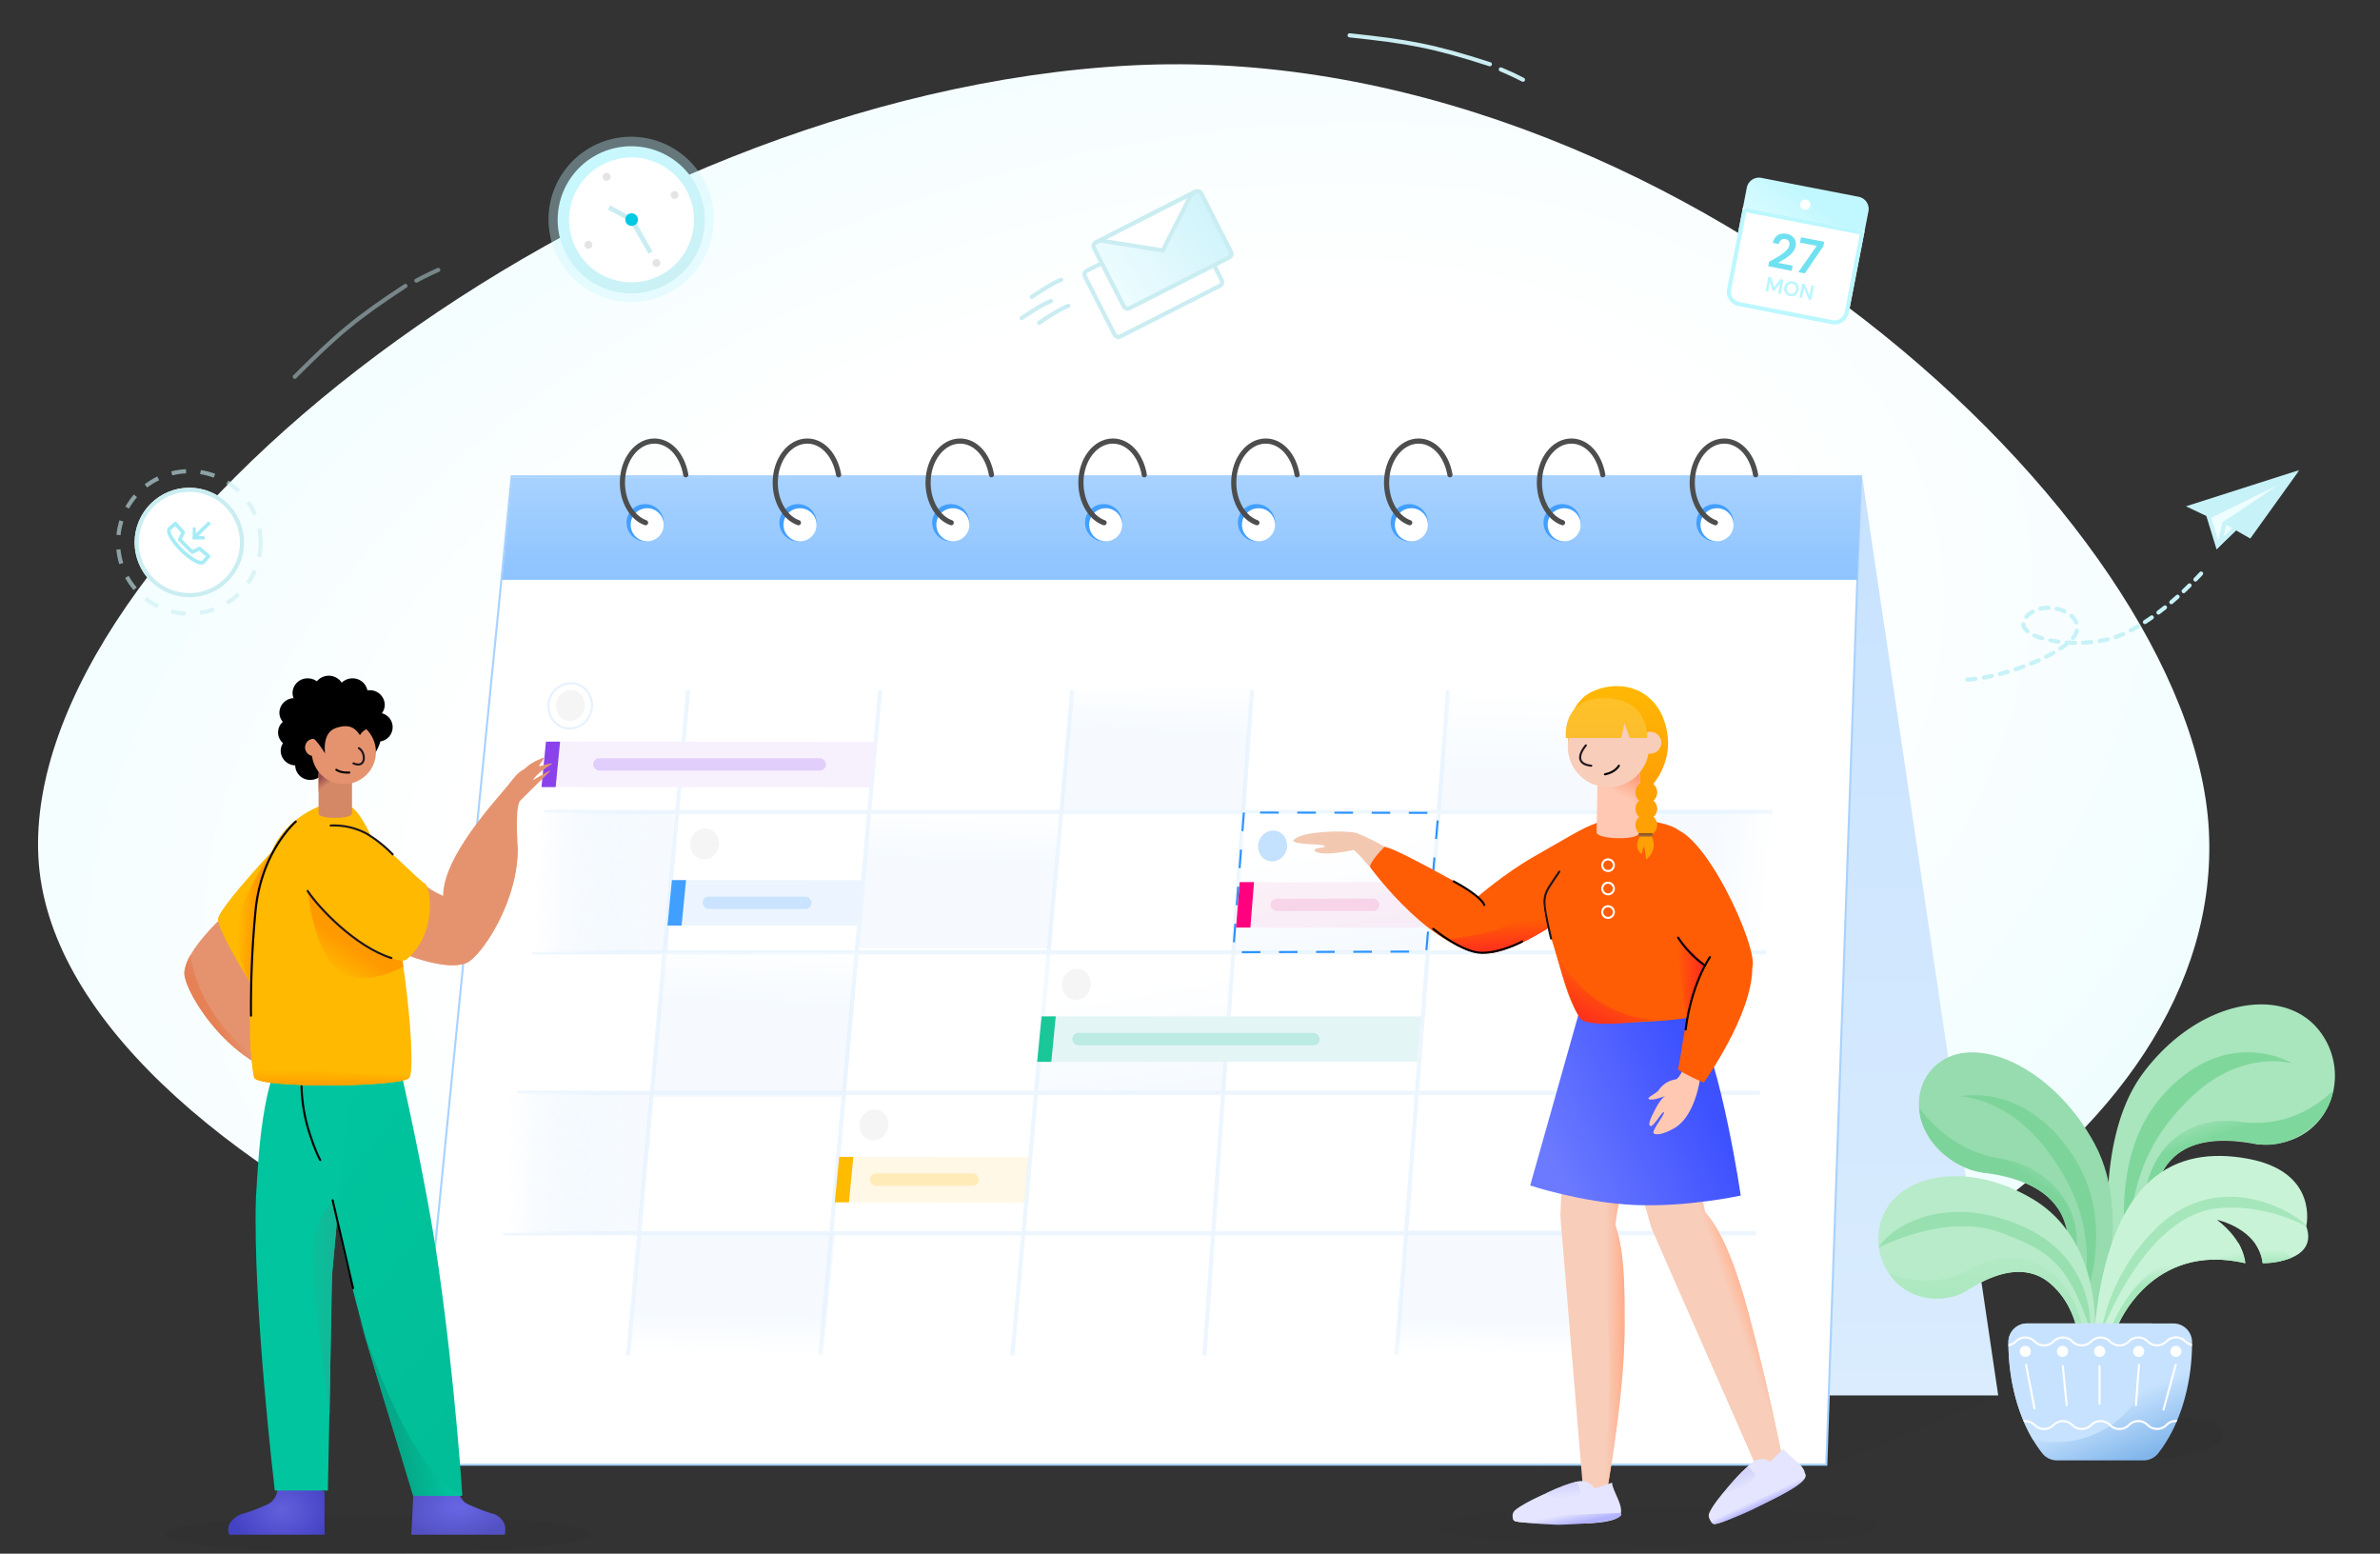 <svg xmlns="http://www.w3.org/2000/svg" xmlns:xlink="http://www.w3.org/1999/xlink" width="1152.377" height="752.104" viewBox="0 0 1152.377 752.104"><rect x="0" y="0" width="1152.377" height="752.104" fill="#333333" stroke="none"/><defs><radialGradient id="radial-gradient" cx="0.5" cy="0.5" r="0.703" gradientTransform="matrix(0.598, -0.801, 0.629, 0.47, -0.114, 0.666)" gradientUnits="objectBoundingBox"><stop offset="0" stop-color="#fff"></stop><stop offset="0.498" stop-color="#fff"></stop><stop offset="1" stop-color="#eefdff"></stop></radialGradient><linearGradient id="linear-gradient" x1="0.5" x2="0.5" y2="1" gradientUnits="objectBoundingBox"><stop offset="0" stop-color="#c7e2ff"></stop><stop offset="1" stop-color="#daecfe"></stop></linearGradient><linearGradient id="linear-gradient-2" x1="0.5" x2="0.5" y2="1" gradientUnits="objectBoundingBox"><stop offset="0" stop-color="#a8d2ff"></stop><stop offset="1" stop-color="#8dc3ff"></stop></linearGradient><clipPath id="clip-path"><rect id="Rectangle_2124" data-name="Rectangle 2124" width="560.428" height="59.876" fill="none"></rect></clipPath><clipPath id="clip-path-2"><rect id="Rectangle_2116" data-name="Rectangle 2116" width="18" height="18" fill="none"></rect></clipPath><linearGradient id="linear-gradient-3" x1="0.374" y1="0.655" x2="0.402" gradientUnits="objectBoundingBox"><stop offset="0" stop-color="#e2f0ff" stop-opacity="0.302"></stop><stop offset="1" stop-color="#fff" stop-opacity="0.302"></stop></linearGradient><linearGradient id="linear-gradient-4" x1="0.449" y1="0.328" x2="0.473" y2="-0.092" xlink:href="#linear-gradient-3"></linearGradient><linearGradient id="linear-gradient-5" x1="0.39" y1="1" x2="0.218" y2="0.283" xlink:href="#linear-gradient-3"></linearGradient><linearGradient id="linear-gradient-8" x1="0.524" y1="0.739" x2="0.512" y2="1" xlink:href="#linear-gradient-3"></linearGradient><linearGradient id="linear-gradient-12" x1="0.627" y1="0.346" x2="1" y2="0.379" xlink:href="#linear-gradient-3"></linearGradient><linearGradient id="linear-gradient-14" x1="0.817" y1="0.579" x2="0.134" y2="0.568" gradientUnits="objectBoundingBox"><stop offset="0" stop-color="#e2f0ff" stop-opacity="0.302"></stop><stop offset="1" stop-color="#fff"></stop></linearGradient><linearGradient id="linear-gradient-18" x1="0.428" y1="0.639" x2="0.412" y2="0.939" xlink:href="#linear-gradient-3"></linearGradient><radialGradient id="radial-gradient-2" cx="0.5" cy="0.5" r="0.608" gradientTransform="matrix(0.683, -0.731, 0.679, 0.634, -0.181, 0.548)" gradientUnits="objectBoundingBox"><stop offset="0" stop-color="#6866e5"></stop><stop offset="1" stop-color="#5351c1"></stop></radialGradient><linearGradient id="linear-gradient-20" x1="0.345" y1="0.035" x2="0.837" y2="0.922" gradientUnits="objectBoundingBox"><stop offset="0" stop-color="#00c59e"></stop><stop offset="1" stop-color="#01be98"></stop></linearGradient><linearGradient id="linear-gradient-21" x1="0.878" y1="0.871" x2="0.5" y2="1" gradientUnits="objectBoundingBox"><stop offset="0" stop-color="#00c59e"></stop><stop offset="1" stop-color="#05a888"></stop></linearGradient><radialGradient id="radial-gradient-3" cx="0.557" cy="0.546" r="0.542" gradientTransform="translate(0 -0.218) scale(1 1.4)" gradientUnits="objectBoundingBox"><stop offset="0" stop-color="#6260db"></stop><stop offset="1" stop-color="#4442c4"></stop></radialGradient><linearGradient id="linear-gradient-22" x1="-0.512" y1="0.239" x2="0.881" y2="0.262" gradientUnits="objectBoundingBox"><stop offset="0" stop-color="#00c59e"></stop><stop offset="1" stop-color="#14b797"></stop></linearGradient><linearGradient id="linear-gradient-23" x1="0.459" y1="0.863" x2="0.5" y2="1" gradientUnits="objectBoundingBox"><stop offset="0" stop-color="#e5936f"></stop><stop offset="1" stop-color="#e96a32"></stop></linearGradient><linearGradient id="linear-gradient-24" x1="0.424" y1="0.566" x2="0.319" y2="0.622" gradientUnits="objectBoundingBox"><stop offset="0" stop-color="#e5936f"></stop><stop offset="1" stop-color="#e68155"></stop></linearGradient><linearGradient id="linear-gradient-25" y1="0.354" x2="0.5" y2="0.449" gradientUnits="objectBoundingBox"><stop offset="0" stop-color="#ffb900"></stop><stop offset="1" stop-color="#f90"></stop></linearGradient><linearGradient id="linear-gradient-26" x1="0.335" y1="0.679" x2="0.322" y2="1" xlink:href="#linear-gradient-25"></linearGradient><linearGradient id="linear-gradient-27" x1="0.527" y1="0.599" x2="0.344" y2="0.883" gradientUnits="objectBoundingBox"><stop offset="0" stop-color="#f90"></stop><stop offset="1" stop-color="#ffb900"></stop></linearGradient><linearGradient id="linear-gradient-28" x1="0.105" y1="0.408" x2="0.331" y2="0.738" gradientUnits="objectBoundingBox"><stop offset="0" stop-color="#974f4f"></stop><stop offset="1" stop-color="#d58866"></stop></linearGradient><linearGradient id="linear-gradient-29" x1="0.544" y1="0.509" x2="0.086" y2="0.509" gradientUnits="objectBoundingBox"><stop offset="0" stop-color="#f8cdba"></stop><stop offset="1" stop-color="#ffb99a"></stop></linearGradient><linearGradient id="linear-gradient-30" x1="0.639" y1="0.63" x2="0" y2="0.63" gradientUnits="objectBoundingBox"><stop offset="0" stop-color="#f8cdba"></stop><stop offset="1" stop-color="#ffab87"></stop></linearGradient><linearGradient id="linear-gradient-31" x1="0.119" y1="0.809" x2="0.864" y2="0.5" gradientUnits="objectBoundingBox"><stop offset="0" stop-color="#6b7aff"></stop><stop offset="1" stop-color="#3e51ff"></stop></linearGradient><linearGradient id="linear-gradient-32" x1="0.5" x2="0.502" y2="0.658" gradientUnits="objectBoundingBox"><stop offset="0" stop-color="#b2b2ff"></stop><stop offset="1" stop-color="#e5e5ff"></stop></linearGradient><linearGradient id="linear-gradient-33" x1="0.514" y1="0.205" x2="0.491" y2="0.684" xlink:href="#linear-gradient-32"></linearGradient><linearGradient id="linear-gradient-34" x1="0.439" y1="-0.168" x2="0.517" y2="0.707" gradientUnits="objectBoundingBox"><stop offset="0" stop-color="#e5e5ff"></stop><stop offset="1" stop-color="#d4d4fb"></stop></linearGradient><linearGradient id="linear-gradient-35" x1="0.463" y1="0.746" x2="0.31" y2="-0.011" gradientUnits="objectBoundingBox"><stop offset="0" stop-color="#d5d5ff"></stop><stop offset="1" stop-color="#e5e5ff"></stop></linearGradient><linearGradient id="linear-gradient-36" x1="0.569" y1="0.449" x2="0.272" y2="0.946" gradientUnits="objectBoundingBox"><stop offset="0" stop-color="#ff5c06"></stop><stop offset="1" stop-color="#ff2a1f"></stop></linearGradient><linearGradient id="linear-gradient-37" x1="0.426" y1="0.435" x2="0.5" y2="1" xlink:href="#linear-gradient-36"></linearGradient><linearGradient id="linear-gradient-38" x1="0" y1="0.41" x2="0.955" y2="0.398" xlink:href="#linear-gradient-36"></linearGradient><linearGradient id="linear-gradient-39" x1="0.5" x2="0.5" y2="1" gradientUnits="objectBoundingBox"><stop offset="0" stop-color="#ffbc04"></stop><stop offset="1" stop-color="#ff9b06"></stop></linearGradient><linearGradient id="linear-gradient-40" x1="0.982" y1="0.23" x2="0.714" y2="0.762" gradientUnits="objectBoundingBox"><stop offset="0" stop-color="#fe9a75"></stop><stop offset="1" stop-color="#ffc8b3"></stop></linearGradient><linearGradient id="linear-gradient-41" x1="0.5" x2="0.5" y2="1" gradientUnits="objectBoundingBox"><stop offset="0" stop-color="#7e4f25"></stop><stop offset="1" stop-color="#b47134"></stop></linearGradient><linearGradient id="linear-gradient-42" x1="0.5" x2="0.5" y2="1" gradientUnits="objectBoundingBox"><stop offset="0" stop-color="#ffc229"></stop><stop offset="1" stop-color="#fcbd2c"></stop></linearGradient><linearGradient id="linear-gradient-43" x1="0.523" y1="0.569" x2="0.495" y2="0.859" gradientUnits="objectBoundingBox"><stop offset="0" stop-color="#7ed79c"></stop><stop offset="1" stop-color="#a9e5bd"></stop></linearGradient><linearGradient id="linear-gradient-44" x1="0.508" y1="0.085" x2="0.522" y2="0.364" gradientUnits="objectBoundingBox"><stop offset="0" stop-color="#96dcae"></stop><stop offset="1" stop-color="#7dd49b"></stop></linearGradient><linearGradient id="linear-gradient-45" x1="0.268" y1="0.361" x2="0.314" y2="0.531" gradientUnits="objectBoundingBox"><stop offset="0" stop-color="#c9f3d7"></stop><stop offset="1" stop-color="#a6e7bc"></stop></linearGradient><linearGradient id="linear-gradient-46" x1="0.5" y1="0.267" x2="0.5" y2="1" xlink:href="#linear-gradient-45"></linearGradient><linearGradient id="linear-gradient-47" x1="0.5" y1="-0.054" x2="0.482" y2="1" gradientUnits="objectBoundingBox"><stop offset="0" stop-color="#b8ebc9"></stop><stop offset="1" stop-color="#a6e7bc"></stop></linearGradient><linearGradient id="linear-gradient-48" x1="0.614" y1="0.544" x2="0.829" y2="0.926" gradientUnits="objectBoundingBox"><stop offset="0" stop-color="#c7e2fe"></stop><stop offset="1" stop-color="#81b6eb"></stop></linearGradient><clipPath id="clip-path-10"><path id="Path_2611" data-name="Path 2611" d="M3193.67-5843.3a9.011,9.011,0,0,0,7.084-3.412c10.014-12.71,16.412-32.083,16.412-53.785v-.093a9.041,9.041,0,0,0-9.058-9H3137.3a9.04,9.04,0,0,0-9.058,9v.093c0,21.7,6.4,41.073,16.413,53.784a9.012,9.012,0,0,0,7.084,3.413Z" transform="translate(-3128.235 5909.587)" fill="#a5d1fe"></path></clipPath><linearGradient id="linear-gradient-49" x1="0.805" y1="0.744" x2="0.248" y2="1.054" gradientUnits="objectBoundingBox"><stop offset="0" stop-color="#c1f7ff"></stop><stop offset="1" stop-color="#d4fbff"></stop></linearGradient><linearGradient id="linear-gradient-50" x1="0.045" y1="0.555" x2="0.972" y2="0.469" gradientUnits="objectBoundingBox"><stop offset="0" stop-color="#ecfcff"></stop><stop offset="1" stop-color="#d1f4fb"></stop></linearGradient><linearGradient id="linear-gradient-51" x1="0.5" x2="0.5" y2="1" gradientUnits="objectBoundingBox"><stop offset="0" stop-color="#c8f8ff"></stop><stop offset="1" stop-color="#cbf1f5"></stop></linearGradient></defs><g id="mec-intro-hero" transform="translate(-398.824 -87.896)"><path id="bg" d="M540.948-14.16c260.056,0,501.8,245.447,501.8,397.039S832.822,652.761,572.766,652.761-7.421,492.566-7.421,340.974,280.893-14.16,540.948-14.16Z" transform="translate(406.976 162.027) rotate(-3)" fill="url(#radial-gradient)"></path><g id="big_calendar" data-name="big calendar" transform="translate(-192.987 -2814.075)"><path id="shadow" d="M5.8,0,768,19.5,685,54H0Z" transform="translate(792 3558)" opacity="0.03"></path><path id="next_sheet" data-name="next sheet" d="M2881.3-10148.4l65.94,445.318H2778.67Z" transform="translate(-1387.909 13280.554)" fill="url(#linear-gradient)"></path><path id="current_sheet" data-name="current sheet" d="M2208-9669.55l47.56-478.45h653.318l-16.788,478.446Z" transform="translate(-1416 13280.554)" fill="#fff" stroke="#a8d2ff" stroke-width="1"></path><g id="top"><path id="bg-2" data-name="bg" d="M2249.07-10097.9l4.9-49.626,653.312-.508-2.2,50.13Z" transform="translate(-1414.097 13280.554)" fill="url(#linear-gradient-2)"></path><g id="Clamp" transform="translate(888 3104.124)" clip-path="url(#clip-path)"><g id="Group_74362" data-name="Group 74362" transform="translate(-923.822 -3104.124)"><g id="Repeat_Grid_6" data-name="Repeat Grid 6" transform="translate(931 3146)" clip-path="url(#clip-path-2)"><g id="Group_74361" data-name="Group 74361" transform="translate(-920 -3154)"><circle id="Ellipse_1725" data-name="Ellipse 1725" cx="9" cy="9" r="9" transform="translate(920 3154)" fill="#419fff"></circle><circle id="Ellipse_1726" data-name="Ellipse 1726" cx="8" cy="8" r="8" transform="translate(922 3156)" fill="#fff"></circle></g></g><path id="Path_7301" data-name="Path 7301" d="M169.712,572.9c-6.351-2.216-11.212-10.053-11.212-19.367,0-11.127,6.939-20.148,15.5-20.148,7.354,0,13.511,6.659,15.187,16.325" transform="translate(770.5 2582.097)" fill="none" stroke="#4d4d4d" stroke-linecap="round" stroke-miterlimit="10" stroke-width="2.5"></path></g><g id="Group_74364" data-name="Group 74364" transform="translate(-849.822 -3104.124)"><g id="Repeat_Grid_6-2" data-name="Repeat Grid 6" transform="translate(931 3146)" clip-path="url(#clip-path-2)"><g id="Group_74363" data-name="Group 74363" transform="translate(-920 -3154)"><circle id="Ellipse_1725-2" data-name="Ellipse 1725" cx="9" cy="9" r="9" transform="translate(920 3154)" fill="#419fff"></circle><circle id="Ellipse_1726-2" data-name="Ellipse 1726" cx="8" cy="8" r="8" transform="translate(922 3156)" fill="#fff"></circle></g></g><path id="Path_7301-2" data-name="Path 7301" d="M169.712,572.9c-6.351-2.216-11.212-10.053-11.212-19.367,0-11.127,6.939-20.148,15.5-20.148,7.354,0,13.511,6.659,15.187,16.325" transform="translate(770.5 2582.097)" fill="none" stroke="#4d4d4d" stroke-linecap="round" stroke-miterlimit="10" stroke-width="2.5"></path></g><g id="Group_74366" data-name="Group 74366" transform="translate(-775.822 -3104.124)"><g id="Repeat_Grid_6-3" data-name="Repeat Grid 6" transform="translate(931 3146)" clip-path="url(#clip-path-2)"><g id="Group_74365" data-name="Group 74365" transform="translate(-920 -3154)"><circle id="Ellipse_1725-3" data-name="Ellipse 1725" cx="9" cy="9" r="9" transform="translate(920 3154)" fill="#419fff"></circle><circle id="Ellipse_1726-3" data-name="Ellipse 1726" cx="8" cy="8" r="8" transform="translate(922 3156)" fill="#fff"></circle></g></g><path id="Path_7301-3" data-name="Path 7301" d="M169.712,572.9c-6.351-2.216-11.212-10.053-11.212-19.367,0-11.127,6.939-20.148,15.5-20.148,7.354,0,13.511,6.659,15.187,16.325" transform="translate(770.5 2582.097)" fill="none" stroke="#4d4d4d" stroke-linecap="round" stroke-miterlimit="10" stroke-width="2.5"></path></g><g id="Group_74368" data-name="Group 74368" transform="translate(-701.822 -3104.124)"><g id="Repeat_Grid_6-4" data-name="Repeat Grid 6" transform="translate(931 3146)" clip-path="url(#clip-path-2)"><g id="Group_74367" data-name="Group 74367" transform="translate(-920 -3154)"><circle id="Ellipse_1725-4" data-name="Ellipse 1725" cx="9" cy="9" r="9" transform="translate(920 3154)" fill="#419fff"></circle><circle id="Ellipse_1726-4" data-name="Ellipse 1726" cx="8" cy="8" r="8" transform="translate(922 3156)" fill="#fff"></circle></g></g><path id="Path_7301-4" data-name="Path 7301" d="M169.712,572.9c-6.351-2.216-11.212-10.053-11.212-19.367,0-11.127,6.939-20.148,15.5-20.148,7.354,0,13.511,6.659,15.187,16.325" transform="translate(770.5 2582.097)" fill="none" stroke="#4d4d4d" stroke-linecap="round" stroke-miterlimit="10" stroke-width="2.5"></path></g><g id="Group_74370" data-name="Group 74370" transform="translate(-627.822 -3104.124)"><g id="Repeat_Grid_6-5" data-name="Repeat Grid 6" transform="translate(931 3146)" clip-path="url(#clip-path-2)"><g id="Group_74369" data-name="Group 74369" transform="translate(-920 -3154)"><circle id="Ellipse_1725-5" data-name="Ellipse 1725" cx="9" cy="9" r="9" transform="translate(920 3154)" fill="#419fff"></circle><circle id="Ellipse_1726-5" data-name="Ellipse 1726" cx="8" cy="8" r="8" transform="translate(922 3156)" fill="#fff"></circle></g></g><path id="Path_7301-5" data-name="Path 7301" d="M169.712,572.9c-6.351-2.216-11.212-10.053-11.212-19.367,0-11.127,6.939-20.148,15.5-20.148,7.354,0,13.511,6.659,15.187,16.325" transform="translate(770.5 2582.097)" fill="none" stroke="#4d4d4d" stroke-linecap="round" stroke-miterlimit="10" stroke-width="2.5"></path></g><g id="Group_74372" data-name="Group 74372" transform="translate(-553.822 -3104.124)"><g id="Repeat_Grid_6-6" data-name="Repeat Grid 6" transform="translate(931 3146)" clip-path="url(#clip-path-2)"><g id="Group_74371" data-name="Group 74371" transform="translate(-920 -3154)"><circle id="Ellipse_1725-6" data-name="Ellipse 1725" cx="9" cy="9" r="9" transform="translate(920 3154)" fill="#419fff"></circle><circle id="Ellipse_1726-6" data-name="Ellipse 1726" cx="8" cy="8" r="8" transform="translate(922 3156)" fill="#fff"></circle></g></g><path id="Path_7301-6" data-name="Path 7301" d="M169.712,572.9c-6.351-2.216-11.212-10.053-11.212-19.367,0-11.127,6.939-20.148,15.5-20.148,7.354,0,13.511,6.659,15.187,16.325" transform="translate(770.5 2582.097)" fill="none" stroke="#4d4d4d" stroke-linecap="round" stroke-miterlimit="10" stroke-width="2.5"></path></g><g id="Group_74374" data-name="Group 74374" transform="translate(-479.822 -3104.124)"><g id="Repeat_Grid_6-7" data-name="Repeat Grid 6" transform="translate(931 3146)" clip-path="url(#clip-path-2)"><g id="Group_74373" data-name="Group 74373" transform="translate(-920 -3154)"><circle id="Ellipse_1725-7" data-name="Ellipse 1725" cx="9" cy="9" r="9" transform="translate(920 3154)" fill="#419fff"></circle><circle id="Ellipse_1726-7" data-name="Ellipse 1726" cx="8" cy="8" r="8" transform="translate(922 3156)" fill="#fff"></circle></g></g><path id="Path_7301-7" data-name="Path 7301" d="M169.712,572.9c-6.351-2.216-11.212-10.053-11.212-19.367,0-11.127,6.939-20.148,15.5-20.148,7.354,0,13.511,6.659,15.187,16.325" transform="translate(770.5 2582.097)" fill="none" stroke="#4d4d4d" stroke-linecap="round" stroke-miterlimit="10" stroke-width="2.5"></path></g><g id="Group_74376" data-name="Group 74376" transform="translate(-405.822 -3104.124)"><g id="Repeat_Grid_6-8" data-name="Repeat Grid 6" transform="translate(931 3146)" clip-path="url(#clip-path-2)"><g id="Group_74375" data-name="Group 74375" transform="translate(-920 -3154)"><circle id="Ellipse_1725-8" data-name="Ellipse 1725" cx="9" cy="9" r="9" transform="translate(920 3154)" fill="#419fff"></circle><circle id="Ellipse_1726-8" data-name="Ellipse 1726" cx="8" cy="8" r="8" transform="translate(922 3156)" fill="#fff"></circle></g></g><path id="Path_7301-8" data-name="Path 7301" d="M169.712,572.9c-6.351-2.216-11.212-10.053-11.212-19.367,0-11.127,6.939-20.148,15.5-20.148,7.354,0,13.511,6.659,15.187,16.325" transform="translate(770.5 2582.097)" fill="none" stroke="#4d4d4d" stroke-linecap="round" stroke-miterlimit="10" stroke-width="2.5"></path></g></g></g><g id="content" transform="translate(2)"><g id="Group_7809" data-name="Group 7809"><path id="Path_7297" data-name="Path 7297" d="M2303-10067l-29,322" transform="translate(-1380 13303)" fill="none" stroke="#edf6ff" stroke-width="2"></path><path id="Path_7297-2" data-name="Path 7297" d="M2303-10067l-29,322" transform="translate(-1287 13303)" fill="none" stroke="#edf6ff" stroke-width="2"></path><path id="Path_7297-3" data-name="Path 7297" d="M2303-10067l-29,322" transform="translate(-1194 13303)" fill="none" stroke="#edf6ff" stroke-width="2"></path><path id="Path_7297-4" data-name="Path 7297" d="M2297-10067l-23,322" transform="translate(-1101 13303)" fill="none" stroke="#edf6ff" stroke-width="2"></path><path id="Path_7297-5" data-name="Path 7297" d="M2299-10067l-25,322" transform="translate(-1008 13303)" fill="none" stroke="#edf6ff" stroke-width="2"></path><path id="Path_7297-6" data-name="Path 7297" d="M2299-10067l-20,322" transform="translate(-915 13303)" fill="none" stroke="#edf6ff" stroke-width="2"></path></g><g id="Group_7818" data-name="Group 7818"><path id="Path_7298" data-name="Path 7298" d="M2233.42-10008H2828" transform="translate(-1380 13303)" fill="none" stroke="#edf6ff" stroke-width="2"></path><path id="Path_7298-2" data-name="Path 7298" d="M2230.42-10008H2828" transform="translate(-1383 13371)" fill="none" stroke="#edf6ff" stroke-width="2"></path><path id="Path_7298-3" data-name="Path 7298" d="M2230.42-10008H2832" transform="translate(-1390 13439)" fill="none" stroke="#edf6ff" stroke-width="2"></path><path id="Path_7298-4" data-name="Path 7298" d="M2241.42-10008H2848" transform="translate(-1408 13507)" fill="none" stroke="#edf6ff" stroke-width="2"></path></g><g id="Group_7817" data-name="Group 7817"><path id="Path_7306" data-name="Path 7306" d="M2304.08-10067l-5.744,58H2393l3.286-58Z" transform="translate(-1013 13303)" fill="url(#linear-gradient-3)"></path><path id="Path_7307" data-name="Path 7307" d="M2303.74-10067l-5.4,58H2387.4l3.091-58Z" transform="translate(-1195 13303)" fill="url(#linear-gradient-4)"></path><path id="Path_7313" data-name="Path 7313" d="M2303.94-10067l-5.61,66.5h92.457L2394-10067Z" transform="translate(-1208 13431.5)" fill="url(#linear-gradient-5)"></path><path id="Path_7317" data-name="Path 7317" d="M2304.14-10067l-5.806,66.5h95.679l3.321-66.5Z" transform="translate(-1122 13499.5)" fill="url(#linear-gradient-5)"></path><path id="Path_7314" data-name="Path 7314" d="M2303.94-10067l-5.61,66.5h96.17l4.75-66.5Z" transform="translate(-1023 13431.5)" fill="url(#linear-gradient-4)"></path><path id="Path_7316" data-name="Path 7316" d="M2304.01-10067l-5.674,60.5H2395.6l4.8-60.5Z" transform="translate(-1033 13564.5)" fill="url(#linear-gradient-8)"></path><path id="Path_7318" data-name="Path 7318" d="M2303.79-10067l-5.452,60.5h93.45l4.616-60.5Z" transform="translate(-1219 13566.5)" fill="url(#linear-gradient-8)"></path><path id="Path_7309" data-name="Path 7309" d="M2303.99-10067l-5.659,64.5H2391.6l3.237-64.5Z" transform="translate(-1293 13363.5)" fill="url(#linear-gradient-4)"></path><path id="Path_7310" data-name="Path 7310" d="M2304.41-10066.7l-5.176,67.623,93.5-.334,5.844-67.121Z" transform="translate(-1112.334 13362.001)" stroke="#2c93fc" stroke-width="1" stroke-dasharray="9" fill="url(#linear-gradient-5)"></path><path id="Path_7311" data-name="Path 7311" d="M2302.61-10067l-4.281,68h70.552l2.448-68Z" transform="translate(-923.334 13361.001)" fill="url(#linear-gradient-12)"></path><path id="Path_7315" data-name="Path 7315" d="M2302.61-10067l-4.281,68h70.552l2.448-68Z" transform="translate(-929.334 13498.001)" fill="url(#linear-gradient-12)"></path><path id="Path_7308" data-name="Path 7308" d="M2302.88-10067l-4.551,68h75l2.6-68Z" transform="translate(-1459.934 13362)" fill="url(#linear-gradient-14)"></path><path id="Path_7321" data-name="Path 7321" d="M2302.88-10067l-4.551,68h74.6l6.5-68Z" transform="translate(-1473.934 13498)" fill="url(#linear-gradient-14)"></path><path id="Path_7305" data-name="Path 7305" d="M2304-10067l-5.667,58h92.333l5-58Z" transform="translate(-1380 13303)" fill="url(#linear-gradient-4)"></path><path id="Path_7312" data-name="Path 7312" d="M2304.1-10067l-5.77,70h94.007l5.993-70Z" transform="translate(-1393.133 13430)" fill="url(#linear-gradient-4)"></path><path id="Path_7320" data-name="Path 7320" d="M2304.1-10067l-5.77,62h94.007l5.993-62Z" transform="translate(-1404.133 13566)" fill="url(#linear-gradient-18)"></path><path id="Path_7319" data-name="Path 7319" d="M2304.6-10068.6l-6.267,67.6H2390.6l7-67.6Z" transform="translate(-1306 13500)" fill="url(#linear-gradient-5)"></path></g><g id="Group_7816" data-name="Group 7816"><ellipse id="Ellipse_1729" data-name="Ellipse 1729" cx="7" cy="7.5" rx="7" ry="7.5" transform="translate(861.18 3234.443) rotate(15.009)" fill="#f5f5f5"></ellipse><g id="Ellipse_1733" data-name="Ellipse 1733" transform="translate(858.25 3229.716) rotate(15.009)" fill="none" stroke="#e6f2ff" stroke-width="1"><ellipse cx="11" cy="11.5" rx="11" ry="11.5" stroke="none"></ellipse><ellipse cx="11" cy="11.5" rx="10.5" ry="11" fill="none"></ellipse></g><g id="Group_7811" data-name="Group 7811" transform="translate(-73 -67)"><path id="Path_7302" data-name="Path 7302" d="M20.117,0,174.833.083l-2.117,22L18,22Z" transform="translate(912 3328)" fill="#f7f1fe"></path><path id="Path_7303" data-name="Path 7303" d="M4.152,0H11L8.848,22H2Z" transform="translate(923 3328)" fill="#8a43eb"></path><rect id="Rectangle_2204" data-name="Rectangle 2204" width="112.75" height="6" rx="3" transform="translate(950 3336)" fill="#8a43eb" opacity="0.2"></rect></g><g id="Group_7810" data-name="Group 7810"><path id="Path_7302-2" data-name="Path 7302" d="M4.117,0,94.833.083l-2.117,22L2,22Z" transform="translate(912 3328)" fill="#419fff" opacity="0.1"></path><path id="Path_7303-2" data-name="Path 7303" d="M4.152,0H11L8.848,22H2Z" transform="translate(911 3328)" fill="#419fff"></path><rect id="Rectangle_2204-2" data-name="Rectangle 2204" width="52.75" height="6" rx="3" transform="translate(930 3336)" fill="#419fff" opacity="0.2"></rect></g><g id="Group_7814" data-name="Group 7814" transform="translate(275 1)"><path id="Path_7302-3" data-name="Path 7302" d="M4.117,0,95.833.083l-2.117,22L2,22Z" transform="translate(912 3328)" fill="#f171b0" opacity="0.1"></path><path id="Path_7303-3" data-name="Path 7303" d="M4.049,0H11L9.237,22H2.3Z" transform="translate(911 3328)" fill="#ff017e"></path><rect id="Rectangle_2204-3" data-name="Rectangle 2204" width="52.75" height="6" rx="3" transform="translate(930 3336)" fill="#f171b0" opacity="0.2"></rect></g><g id="Group_7812" data-name="Group 7812" transform="translate(81 134)"><path id="Path_7302-4" data-name="Path 7302" d="M4.117,0,94.833.083l-2.117,22L2,22Z" transform="translate(912 3328)" fill="#fb0" opacity="0.1"></path><path id="Path_7303-4" data-name="Path 7303" d="M4.152,0H11L8.848,22H2Z" transform="translate(911 3328)" fill="#fb0"></path><rect id="Rectangle_2204-4" data-name="Rectangle 2204" width="52.75" height="6" rx="3" transform="translate(930 3336)" fill="#fb0" opacity="0.2"></rect></g><g id="Group_7813" data-name="Group 7813" transform="translate(179 66)"><path id="Path_7302-5" data-name="Path 7302" d="M6.3,0H187l-2,22H2Z" transform="translate(912 3328)" fill="#e4f5f5"></path><path id="Path_7303-5" data-name="Path 7303" d="M4.152,0H11L8.848,22H2Z" transform="translate(911 3328)" fill="#19c798"></path><rect id="Rectangle_2204-5" data-name="Rectangle 2204" width="119.75" height="6" rx="3" transform="translate(930 3336)" fill="#19c798" opacity="0.2"></rect></g><ellipse id="Ellipse_1727" data-name="Ellipse 1727" cx="7" cy="7.5" rx="7" ry="7.5" transform="translate(926.18 3301.444) rotate(15.009)" fill="#f5f5f5"></ellipse><ellipse id="Ellipse_1731" data-name="Ellipse 1731" cx="7" cy="7.5" rx="7" ry="7.5" transform="translate(1201.18 3302.444) rotate(15.009)" fill="#2c93fc" opacity="0.28"></ellipse><ellipse id="Ellipse_1728" data-name="Ellipse 1728" cx="7" cy="7.5" rx="7" ry="7.5" transform="translate(1008.18 3437.443) rotate(15.009)" fill="#f5f5f5"></ellipse><ellipse id="Ellipse_1730" data-name="Ellipse 1730" cx="7" cy="7.5" rx="7" ry="7.5" transform="translate(1106.18 3369.443) rotate(15.009)" fill="#f5f5f5"></ellipse></g></g></g><g id="boy" transform="translate(488.013 410.949)"><ellipse id="Ellipse_1732" data-name="Ellipse 1732" cx="102.871" cy="9.394" rx="102.871" ry="9.394" transform="translate(-9.326 410.262)" opacity="0.04"></ellipse><g id="Group_3105" data-name="Group 3105" transform="translate(21.816 194.515)"><g id="Group_2192" data-name="Group 2192"><g id="Group_2193" data-name="Group 2193"><path id="Path_2581" data-name="Path 2581" d="M152.992,336.039c0,2.914-1,20.862-1,20.862h45.273a10.853,10.853,0,0,0,0-4.77,8.835,8.835,0,0,0-5.247-5.246c-4.789-1.226-12.547-4.54-13.783-5.423a8.732,8.732,0,0,1-3.164-8.935c.583-2.03-6.085.681-12.88,1.252a26.5,26.5,0,0,0-9.2,2.26Z" transform="translate(-63.869 -131.548)" fill="url(#radial-gradient-2)"></path><g id="Group_2143" data-name="Group 2143" transform="translate(21.437 0.129)"><path id="Path_5" data-name="Path 5" d="M161.774,183.112s12.392,53.482,18.436,95.777c8.134,56.924,11.524,110.5,11.524,110.5H168.517s-18.189-55.223-27.1-89.2S131.446,260,130.863,251.354C111.34,209,100.314,183.113,100.314,183.113Z" transform="translate(-100.314 -183.112)" fill="url(#linear-gradient-20)"></path><path id="Path_7346" data-name="Path 7346" d="M191.734,389.385c-.186.383-23.921,0-23.921,0l-26.919-89.01S164.3,378.019,191.734,389.385Z" transform="translate(-100.314 -183.112)" fill="url(#linear-gradient-21)"></path></g><path id="Path_2014" data-name="Path 2014" d="M198.119,336.039V356.9H151.992a6.683,6.683,0,0,1,0-4.979c1.05-2.306,4.473-4.621,6.1-5.038,4.789-1.226,12.547-4.54,13.783-5.423a8.732,8.732,0,0,0,3.164-8.935c-.583-2.03,6.086.681,12.88,1.252a39.169,39.169,0,0,1,10.2,2.262Z" transform="translate(-151.992 -131.548)" fill="url(#radial-gradient-3)"></path><path id="Path_2013" data-name="Path 2013" d="M165.992,192.694s1.554,13.474-.869,38.613-5.108,54.585-5.108,54.585L157.94,390.9h-25.7s-10.762-90.458-9.132-141.836c.958-15.2,1.61-28.911,4.433-44.254S132.975,187,132.975,187,152.866,185.789,165.992,192.694Z" transform="translate(-110.191 -186.922)" fill="#00c59e"></path><path id="Path_7345" data-name="Path 7345" d="M151.135,275.839c0-16.4,9.351-25.549,9.351-25.549l2.4,11.359L160.486,288l-.935,65.295S151.135,292.237,151.135,275.839Z" transform="translate(-110.964 -185.922)" fill="url(#linear-gradient-22)"></path></g></g><path id="Path_2246" data-name="Path 2246" d="M-530.264,2364.18a79.893,79.893,0,0,0,3.3,20.891c3.3,10.723,5.742,14.81,5.742,14.81" transform="translate(565.258 -2355.918)" fill="none" stroke="#000" stroke-linecap="round" stroke-linejoin="round" stroke-width="1"></path><path id="Path_2249" data-name="Path 2249" d="M-524.1,2323.51l9.867,42.587" transform="translate(574.151 -2260.066)" fill="none" stroke="#000" stroke-linecap="round" stroke-linejoin="round" stroke-width="1"></path></g><g id="Group_3111" data-name="Group 3111" transform="translate(0.08 43.702)"><path id="Path_2679" data-name="Path 2679" d="M1465.22,200.113s18.506,7.457,28,3.728c7.321-2.847,26.369-31.386,24.878-57.823-1.152-20,1.424-20.878,1.424-20.878s11.8-11.727,14.168-13.964c2.373-2.169-8.135,4.135-8.135,4.135s1.559-3.254,9.355-7.931c.746-.475-2.034-.068-5.965,1.152-1.627.475,3.389-4.813,1.559-4.067-7.253,2.847-8.135,4.948-9.287,5.559-3.186,1.627-5.288,4.745-7.253,7.185-6.44,8.067-31.86,34.843-31.86,54.094-8.745-3.593-12.405-8.88-12.405-8.88Z" transform="translate(-1356.814 -104.394)" fill="#e5936f"></path><path id="Path_7343" data-name="Path 7343" d="M1465.22,200.113a78.756,78.756,0,0,0,17.392,4.526c3.657.442,7.587.387,10.6-.8,7.321-2.847,26.369-31.386,24.878-57.823C1506.47,214.742,1465.22,200.113,1465.22,200.113Z" transform="translate(-1356.814 -104.394)" fill="url(#linear-gradient-23)"></path><path id="Path_2685" data-name="Path 2685" d="M1668.8,220.842s-16.372,15.263-17.118,25.431c-.61,7.8,16.879,37.351,41.418,47.383,18.506,7.592,9.965-35.114-7.389-43.384,6.982-6.372,13.354-7.389,13.354-7.389Z" transform="translate(-1651.668 -142.486)" fill="#e5936f"></path><path id="Path_7344" data-name="Path 7344" d="M1654.8,237.791a20.791,20.791,0,0,0-3.115,8.482c-.61,7.8,16.879,37.351,41.418,47.383C1711.61,301.248,1660.07,281.335,1654.8,237.791Z" transform="translate(-1651.668 -142.486)" fill="url(#linear-gradient-24)"></path><path id="Path_2680" data-name="Path 2680" d="M1686.38,155.1c-3.661,2.3-37.283,38.5-37.283,43.858s14.032,28.742,18.981,35.656S1686.38,155.1,1686.38,155.1Z" transform="translate(-1632.815 -120.727)" fill="#ffb900"></path><path id="Path_7338" data-name="Path 7338" d="M42.876,44.062s-13.1,18.368-16.614,33.27,4.033,28.66,4.033,28.66L35.1,114.06Z" transform="translate(0.228 0.379)" fill="url(#linear-gradient-25)"></path><path id="Path_2681" data-name="Path 2681" d="M1602.7,137.4c-9.016,2.3-21.3,10.648-25.976,22.037-15.727,38.3-10.71,106.7-8.812,110.493,2.576,5.152,70.9,4.592,74.965,0,4.406-3.864-4.48-103.8-25.426-128.748C1612.43,135.193,1607.1,137.039,1602.7,137.4Z" transform="translate(-1534.007 -114.892)" fill="#ffb900"></path><path id="SHADOW-2" data-name="SHADOW" d="M1565.83,246.977c-.165,9.389,1.539,21.852,2.088,22.949,2.576,5.152,70.9,4.592,74.965,0C1647.29,266.062,1580.16,275.227,1565.83,246.977Z" transform="translate(-1534.007 -114.892)" fill="url(#linear-gradient-26)"></path><path id="Path_7337" data-name="Path 7337" d="M105.491,100.611s-19.831,11.437-31.808,1.33-14.446-38-14.446-38l29.5,27.611L105.063,97.8Z" transform="translate(0.51 0.55)" fill="url(#linear-gradient-27)"></path><path id="Path_2682" data-name="Path 2682" d="M1553.53,167.86c-7.728,18.167,43.248,55.111,50.434,48.807,14.913-13.015,11.32-34.843,8.813-36.47-4.339-2.779-14.168-13.693-23.726-21.014-9.219-7.118-17.489-8.27-19.658-9.083" transform="translate(-1496.164 -119.117)" fill="#ffb900"></path><path id="Path_2683" data-name="Path 2683" d="M1598.1,152.868a33.573,33.573,0,0,1,17.286,3.864,61.116,61.116,0,0,1,12.708,10.092" transform="translate(-1527.247 -119.987)" fill="none" stroke="#1f161e" stroke-linecap="round" stroke-linejoin="round" stroke-width="1"></path><path id="Path_2686" data-name="Path 2686" d="M1619.69,232.077c-17.566-5.547-35.3-24.41-40.59-32.477" transform="translate(-1519.432 -135.062)" fill="none" stroke="#1f161e" stroke-linecap="round" stroke-linejoin="round" stroke-width="1"></path><path id="Path_2684" data-name="Path 2684" d="M1668.81,150.724s-16.755,14.5-19.466,42.966a486.9,486.9,0,0,0-2.219,51" transform="translate(-1614.861 -119.773)" fill="none" stroke="#000" stroke-linecap="round" stroke-width="1"></path></g><g id="Component_37_2" data-name="Component 37 &#x2013; 2" transform="translate(45.454 4.051)"><path id="Union_6" data-name="Union 6" d="M34.272,2.465a25.261,25.261,0,0,0-5.26-.55C17.974,1.915,8.682,9,5.93,18.64a6.959,6.959,0,0,0-.706,13.621,6.793,6.793,0,0,0-1.4,4.125,7.182,7.182,0,0,0,7.332,7.022,7.7,7.7,0,0,0,1.064-.073,7.252,7.252,0,0,0,7.226,5.819,7.473,7.473,0,0,0,5.217-2.088,7.52,7.52,0,0,0,12.038.666,7.513,7.513,0,0,0,4.424,1.422,7.183,7.183,0,0,0,7.333-7.023,6.744,6.744,0,0,0-.505-2.566,7.16,7.16,0,0,0,6.881-7.009,6.815,6.815,0,0,0-1.67-4.462,6.822,6.822,0,0,0-.093-10.31,6.772,6.772,0,0,0,1.129-3.74,7.167,7.167,0,0,0-7.014-7.015V7.022A7.182,7.182,0,0,0,39.852,0a7.453,7.453,0,0,0-5.58,2.465Z" transform="translate(55.473 50.43) rotate(180)"></path><path id="Path_202" data-name="Path 202" d="M89.632,82.02c0,2.8-16.2,2.881-16.2,0V62.35h16.2Z" transform="translate(-53.834 -15.313)" fill="#d58866"></path><path id="Path_203" data-name="Path 203" d="M84.36,70.393c-1.481,0-10.93,4.169-10.93,6.5V64.61C75.785,64.61,84.36,70.393,84.36,70.393Z" transform="translate(-53.834 -20.342)" fill="url(#linear-gradient-28)"></path><circle id="Ellipse_19" data-name="Ellipse 19" cx="15.521" cy="15.521" r="15.521" transform="matrix(0.94, 0.342, -0.342, 0.94, 22.569, 17.066)" fill="#e5936f"></circle><circle id="Ellipse_20" data-name="Ellipse 20" cx="4.184" cy="4.184" r="4.184" transform="matrix(0.94, 0.342, -0.342, 0.94, 14.742, 29.352)" fill="#e5936f"></circle><path id="Path_206" data-name="Path 206" d="M5.266,3.7S1.478,2.444,0,0" transform="translate(28.205 45.532) rotate(-23.003)" fill="none" stroke="#000" stroke-linecap="round" stroke-width="1"></path><path id="Path_1914" data-name="Path 1914" d="M1166.58,81.631c3.5,2.07,3.658,10.109-2.613,7.376" transform="translate(-1127.466 -46.562)" fill="none" stroke="#1f161e" stroke-linecap="round" stroke-miterlimit="10" stroke-width="1"></path><path id="Path_1936" data-name="Path 1936" d="M-2963.71,1540.59c1.929,1.543,5.273,6.945,5.273,6.945s-1.8-10.032,5.273-12.391,9.646.686,11.576,3.516c1.543-3.087,6.817-4.588,6.817-4.588L-2947.2,1524l-23.8,11.147A63.656,63.656,0,0,0-2963.71,1540.59Z" transform="translate(2981.241 -1509.852)"></path></g></g><g id="girl" transform="translate(-200.457 -2886.41)"><g id="Component_99_1" data-name="Component 99 &#x2013; 1" transform="translate(1314.265 3465.438)"><ellipse id="Ellipse_1737" data-name="Ellipse 1737" cx="107.566" cy="9.588" rx="107.566" ry="9.588" transform="translate(-20.272 238.083)" opacity="0.03"></ellipse><g id="Group_2274" data-name="Group 2274" transform="translate(72.646 31.3) rotate(6.024)"><path id="Union_16" data-name="Union 16" d="M0,194.3l8.918-61.5c-5.2-11.526-5.325-32.891-3.991-52.5C7.409,43.81,12.017,9.43,13.15,2.277c.9-5.66,12.029,1.016,12.029,1.016l10.8,129.994-.077.065.123,1.036L32.816,194.3Z" transform="translate(108.798 176.719) rotate(155)" fill="#f8cdba"></path><path id="Union_64" data-name="Union 64" d="M14.406,6.848c-1.775-.3-.918-6.688-1.256-4.571C12.017,9.43,7.41,43.81,4.927,80.3c-1.289,18.948-1.22,39.537,3.642,51.526,1.365,3.367-1.56,11.167,1,12.96,2.61,1.84,7.528-4.458,7.528-4.458s-4.9-22.128-5.569-55.5S16.32,7.157,14.406,6.848Z" transform="translate(108.798 176.719) rotate(155)" fill="url(#linear-gradient-29)"></path></g><path id="Union_17" data-name="Union 17" d="M0,194.3l9.386-64.724C4.968,116.964,4.947,96.118,4.927,80.3,4.888,50,12.017,9.43,13.15,2.277c.9-5.66,12.029,1.016,12.029,1.016l10.8,129.994-.077.065.123,1.036L32.816,194.3Z" transform="translate(76.544 231.343) rotate(180)" fill="#f8cdba"></path><path id="Union_63" data-name="Union 63" d="M16.019,2.277s-1.965-5.66-2.869,0C12.017,9.43,4.888,50,4.927,80.3c.02,15.66-.383,34.893,4.175,47.945.842,2.417-1.375,11.375-1.375,11.375s8.089,2,11.625,2c0,0-5.579-37.77-6.875-72.375A409.514,409.514,0,0,1,16.019,2.277Z" transform="translate(76.544 231.343) rotate(180)" fill="url(#linear-gradient-30)"></path><path id="Path_2499" data-name="Path 2499" d="M-2453.65,3400.94l-23.378,82.739s24.612,8.2,50.1,9.426,51.844-4.539,51.844-4.539-8.891-61.653-22.343-87.627C-2429.21,3401.6-2453.65,3400.94-2453.65,3400.94Z" transform="translate(2502.948 -3400.94)" fill="url(#linear-gradient-31)"></path><path id="Path_7347" data-name="Path 7347" d="M4.576,20.146C4.576,16.292-2.432,7.621.9,3.854,2.736,1.84,8.255.788,15.613.263,17.015.175,23.672,0,25.687,0,39.527.088,49.38.09,50.694,1.4c.5.522,1.587,3.983-.318,5.678-5.43,4.841-22.507,11.443-27.843,13.064-6.92,2.1-9.46-2.978-9.46-2.978" transform="translate(161.25 226.461) rotate(155)" fill="#e5e5ff"></path><path id="Path_7348" data-name="Path 7348" d="M4.576,20.147C4.576,16.293-2.432,7.621.9,3.854,2.736,1.84,8.255.788,15.613.263,17.015.175,23.672,0,25.686,0c13.84.088,24.7-.263,26.016,1.051A3.644,3.644,0,0,1,51.128,6.2c-6.045,5-23.412,12.376-28.6,13.951-6.92,2.1-9.46-2.978-9.46-2.978" transform="translate(69.835 246.834) rotate(-179.026)" fill="#e5e5ff"></path><path id="Path_7351" data-name="Path 7351" d="M-10.763,5.1c-1.5-3.659,7.8-4.65,13.4-4.877C3.7.182,18.181-.366,19.714-.366c10.53.038,18.508.879,19.508,1.446.378.226,1.778,1.386.324,2.12" transform="translate(151.135 231.024) rotate(155)" fill="url(#linear-gradient-32)"></path><path id="Path_7353" data-name="Path 7353" d="M-10.837-6.23c-2.082-3.062,9.11-2.736,13.27-2.07C3.5-8.341,19.278-5.91,21.219-5.275,30.92-2.767,38.832-.254,39.832.313c.382.225,1.651,1.461.2,2.193" transform="translate(57.768 237.374) rotate(167.993)" fill="url(#linear-gradient-33)"></path><path id="Path_7352" data-name="Path 7352" d="M11.622,5.9c.016-.785,5.41-2.7,6.943-2.7,10.53.038,10.277,1.434,8.828,2.166-4.131,2.09-9.984,4.773-14.043,5.473" transform="translate(148.135 223.023) rotate(155)" fill="url(#linear-gradient-34)"></path><path id="Path_7354" data-name="Path 7354" d="M11.622,5.9c.016-.785,5.41-2.7,6.943-2.7,10.53.038,10.48,1.69,9.031,2.422-4.131,2.09-10.211,4.743-14.27,5.442" transform="translate(61.903 237.425) rotate(-179.026)" fill="url(#linear-gradient-35)"></path></g><g id="Group_7823" data-name="Group 7823" transform="translate(1222.79 3307.064)"><g id="Group_7826" data-name="Group 7826" transform="translate(0 63.752) rotate(-15.009)"><path id="Path_2515" data-name="Path 2515" d="M52.142,12.144s-3.591,7.2-16.8-.406a51.089,51.089,0,0,0-7.351-3.626,84.124,84.124,0,0,1-9.766,5.329c-4.18,1.773-5.444,1.751-7.165,1.846-3.431-1.18,4.1-3.329,3.075-4.126S1.715,15.182-1.024,14.15C-1.024,8.83,22.03,0,26.627,0A96.181,96.181,0,0,1,39.434,1.192C51.689,2.981,52.142,12.144,52.142,12.144Z" transform="translate(8.768) rotate(35.025)" fill="#f3c8b1"></path><path id="Path_7331" data-name="Path 7331" d="M0,6.314S15.64-.245,19.677.007s13.874,13.37,13.874,13.37" transform="translate(102.344 85.763) rotate(-175)" fill="none" stroke="#000" stroke-linecap="round" stroke-width="1"></path></g><g id="Component_83_1" data-name="Component 83 &#x2013; 1" transform="translate(35.646)"><path id="Path_109" data-name="Path 109" d="M680.1,110.643c-5.639,1.805-14.945,7.67-29.3,15.808s-27.75,19.8-27.75,19.8.381-1.548-14.191-9.475-26.356-14.231-30.642-14.942c-2.653,2.642-7.841,8.633-6.834,10s31,42.086,57.439,41.539c.291-.006,10.728.295,40.061-19.539" transform="translate(-567.03 -44.65)" fill="#ff5c06"></path><path id="Path_110" data-name="Path 110" d="M707.053,107.667c-12.352-2-20.711,4.756-27.848,14.961-3.843,5.467-11.9,11.844-13.542,20.136-1.555,8.2,4.511,19.828,8.744,35.794s7.844,22.843,9.765,25.029c4.666,5.193,58.258,2.5,62.375-2.33,3.467-4.066,7.648-67.268-14.548-87.879C728.026,109.686,712.287,107.869,707.053,107.667Z" transform="translate(-578.574 -44.279)" fill="#ff5c06"></path><path id="SHADOW-3" data-name="SHADOW" d="M669.846,171.375c4.233,15.965,10.829,33.063,12.75,35.25,4.666,5.193,35.583.667,35.583.667A56.671,56.671,0,0,1,669.846,171.375Z" transform="translate(-576.574 -46.279)" fill="url(#linear-gradient-36)"></path><path id="Path_115" data-name="Path 115" d="M674.484,130.4c-8.418,12.664-9.054,10.345-4.022,32.394" transform="translate(-578.611 -41.22)" fill="none" stroke="#1f161e" stroke-linecap="round" stroke-linejoin="round" stroke-width="1"></path><path id="Path_7340" data-name="Path 7340" d="M8498.93-12742.5s-15.871,10.449-27.5,11.762-20.937-6.687-20.937-6.687,17.588-1.75,28.9-6.562a50.25,50.25,0,0,0,17.447-12.069Z" transform="translate(-8408.979 12859.346)" fill="url(#linear-gradient-37)"></path><path id="Path_123" data-name="Path 123" d="M700.745,129.4a2.808,2.808,0,1,1-1.922.82,2.639,2.639,0,0,1,1.922-.82Z" transform="translate(-581.357 -46.131)" fill="none" stroke="#fff" stroke-width="1"></path><path id="Path_124" data-name="Path 124" d="M700.745,141.8a2.808,2.808,0,1,1-1.922.82,2.639,2.639,0,0,1,1.922-.82Z" transform="translate(-581.357 -47.234)" fill="none" stroke="#fff" stroke-width="1"></path><path id="Path_125" data-name="Path 125" d="M700.745,154.3a2.808,2.808,0,1,1-1.922.82,2.639,2.639,0,0,1,1.922-.82Z" transform="translate(-581.357 -48.345)" fill="none" stroke="#fff" stroke-width="1"></path><path id="Path_132" data-name="Path 132" d="M594,168.687s14.006,11.6,23.522,11.6c9.424,0,19.5-5.478,19.5-5.478" transform="translate(-559.174 -51.795)" fill="none" stroke="#000" stroke-linecap="round" stroke-linejoin="round" stroke-width="1"></path><path id="Path_159" data-name="Path 159" d="M29.922,2.733S23,22.006,10.554,24.922c-5.307,1.367-8.548,1.011-9.545-.139C.032,23.4,8.7,17.01,8.247,16.008c-.366-.82-6.806,5.79-7.788,4.948-1.555-.662,1.189-4.009,3.019-6.1,5.856-7.016,8.114-6.44,8.114-6.44s-7.046,1.155-8.876-.3C1.893,6.924,6.651,6.56,8.664,4.829A11.975,11.975,0,0,1,17.936,2c2.115-.789,3.847-3.418,3.847-3.418Z" transform="translate(134.603 192.112) rotate(-14)" fill="#ffc8b3"></path><path id="Path_160" data-name="Path 160" d="M731.035,112.891c16.287-2.824,44.194,58.22,40.808,67.513,0,22.869-23.522,55.6-23.522,55.6s-9.875-4.3-12.528-6.488c1.189-2,4.508-35.485,11.278-47.512-8.967-6.924-32.049-27.291-34.428-39.955S714.657,115.715,731.035,112.891Z" transform="translate(-582.55 -44.655)" fill="#ff5c06"></path><path id="Path_7339" data-name="Path 7339" d="M1411.58,3426.97c.161-.991,10.375,11.375,13.313,13.125-4.625,10.063-8.687,26.563-8.687,26.563S1411.73,3442.34,1411.58,3426.97Z" transform="translate(-1258.436 -3306.064)" fill="url(#linear-gradient-38)"></path><path id="Path_161" data-name="Path 161" d="M750.767,181.438s-8.914,12.587-11.75,35" transform="translate(-581.995 -50.843)" fill="none" stroke="#000" stroke-linecap="round" stroke-width="1"></path><path id="Path_162" data-name="Path 162" d="M745.916,185.353A49.272,49.272,0,0,1,732.1,173.6" transform="translate(-556.447 -128.324) rotate(6.024)" fill="none" stroke="#000" stroke-linecap="round" stroke-width="1"></path><path id="Path_7335" data-name="Path 7335" d="M.157,0S-1.47,3.487,5.737,17.9" transform="matrix(-0.819, 0.574, -0.574, -0.819, 59.626, 105.241)" fill="none" stroke="#000" stroke-linecap="round" stroke-width="1"></path><g id="Component_80_2" data-name="Component 80 &#x2013; 2" transform="translate(90.022 0.267)"><g id="Group_2298" data-name="Group 2298"><path id="Path_2599" data-name="Path 2599" d="M-994.029,4374.01s-1.45-13.325,5.859-20.635c6.265-7.935,29.916-12.875,39.522,7.172,10.441,24.851-10.925,39.984-10.925,39.984V4388Z" transform="translate(1004.261 -4347.336)" fill="url(#linear-gradient-39)"></path><g id="Group_2294" data-name="Group 2294" transform="translate(0 2.984) rotate(-3)"><g id="Group_2091" data-name="Group 2091" transform="translate(4.847) rotate(4.012)"><path id="Path_1598" data-name="Path 1598" d="M0,28.777c0,3.549,20.543,3.652,20.543,0V0H0Z" transform="translate(20.212 38.001)" fill="#ffc8b3"></path><path id="Path_1597" data-name="Path 1597" d="M0,9.967c2.753,0,20.314,7.185,20.314,11.2V0C15.937,0,0,9.967,0,9.967Z" transform="translate(20.441 34.49)" fill="url(#linear-gradient-40)"></path><circle id="Ellipse_99" data-name="Ellipse 99" cx="19.679" cy="19.679" r="19.679" transform="matrix(-0.94, 0.342, -0.342, -0.94, 50.447, 36.985)" fill="#f8cdba"></circle><path id="Path_1596" data-name="Path 1596" d="M0,10.159C6.031,6.438,6.3,2.508.731,0" transform="matrix(-0.94, 0.342, -0.342, -0.94, 17.767, 34.373)" fill="none" stroke="#1f161e" stroke-linecap="round" stroke-miterlimit="10" stroke-width="1"></path><path id="Path_1594" data-name="Path 1594" d="M7.237,3.246S3.709,3.694,0,0" transform="translate(23.769 38.684) rotate(-56.993)" fill="none" stroke="#000" stroke-linecap="round" stroke-width="1"></path><circle id="Ellipse_100" data-name="Ellipse 100" cx="5.305" cy="5.305" r="5.305" transform="matrix(-0.94, 0.342, -0.342, -0.94, 52.296, 26.164)" fill="#f8cdba"></circle></g></g></g><g id="Group_2299" data-name="Group 2299" transform="translate(42.676 45.263)"><path id="Path_2601" data-name="Path 2601" d="M6310.39,3026.33s-3.373,3.5-3.295,6.841,2.387,4.21,2.387,4.21.427-4.036.908-3.375,1.02,6.02,1.02,6.02a8.843,8.843,0,0,0,3.663-6.02c.4-3.9-2.136-7.676-2.136-7.676Z" transform="translate(-6306.254 -3002.267)" fill="#ffa005"></path><circle id="Ellipse_262" data-name="Ellipse 262" cx="5.283" cy="5.283" r="5.283" transform="translate(0 0)" fill="#ffa005"></circle><circle id="Ellipse_263" data-name="Ellipse 263" cx="5.283" cy="5.283" r="5.283" transform="translate(0 7.924)" fill="#ffa005"></circle><circle id="Ellipse_264" data-name="Ellipse 264" cx="5.283" cy="5.283" r="5.283" transform="translate(0 15.848)" fill="#ffa005"></circle></g><rect id="Rectangle_228" data-name="Rectangle 228" width="6.682" height="1.671" transform="translate(44.271 70.322)" fill="url(#linear-gradient-41)"></rect><path id="Path_2604" data-name="Path 2604" d="M-994.165,4373.65h26.73l1.671-7.1,2.506,7.1h8.492s1.2-21.041-24.116-19.227C-996.436,4356.74-994.165,4373.65-994.165,4373.65Z" transform="translate(1003.189 -4349.432)" fill="url(#linear-gradient-42)"></path></g></g></g></g><g id="pot" transform="translate(101.146 406)"><g id="Garden_outdoors_-_Flower13" data-name="Garden &amp; outdoors - Flower13" transform="translate(1200.999 156)"><g id="Group_3032" data-name="Group 3032" transform="matrix(-0.927, 0.375, -0.375, -0.927, 249.051, 93.746)"><path id="Path_2383" data-name="Path 2383" d="M139.6,0S125.863,64.894,88.336,87.772,9.944,102.465,1.6,75.6,18.633,19.9,49.913,35.14c17.072,11.229,34.333,15.683,47.106,5.145a46.477,46.477,0,0,0,15.453-24.626Z" fill="#a9e5bd"></path><path id="Path_2384" data-name="Path 2384" d="M106.482,0s-12.718,52.8-62.5,19.8C31.48,11.511,8.91,15.022,0,29.962c0,0,22.934-11.262,46.855,2.48,28.8,16.547,56-.753,63.1-32.443Z" transform="translate(6.039 15.659)" fill="url(#linear-gradient-43)"></path><path id="Path_2385" data-name="Path 2385" d="M110.413,0s-7.308,54.931-48.172,73.822S0,63.7,0,63.7s19.373,15.707,50.784,3.533C77.876,56.736,97.695,38.62,110.413,0Z" transform="translate(19.427 1.384)" fill="#1cb54f" opacity="0.3"></path></g><g id="Group_3033" data-name="Group 3033" transform="translate(47.012 21.891) rotate(35.025)"><path id="Path_2383-2" data-name="Path 2383" d="M135.674,81.963S122.325,29.357,85.853,10.811,9.664-1.1,1.56,20.68s16.55,45.154,46.95,32.8c16.592-9.1,33.368-12.713,45.782-4.17s15.019,19.962,15.019,19.962Z" fill="#96dcae"></path><path id="Path_2384-2" data-name="Path 2384" d="M103.489,31.476s-12.36-42.8-60.738-16.053C30.6,22.144,8.659,19.3,0,7.187c0,0,22.289,9.129,45.538-2.01,27.991-13.413,54.424.61,61.324,26.3Z" transform="translate(5.869 37.793)" fill="url(#linear-gradient-44)"></path><path id="Path_2385-2" data-name="Path 2385" d="M107.31,65.023s-7.1-44.53-46.818-59.843S0,13.384,0,13.384,18.828.651,49.357,10.52C75.687,19.03,94.949,33.716,107.31,65.023Z" transform="translate(18.881 15.818)" fill="#1cb54f" opacity="0.2"></path></g><path id="Path_2979" data-name="Path 2979" d="M-7162.88-7415.26s16.3-40.6,61.648-30.056c0,0,.025-10.453-13.684-21,0,0,20.011,4.125,22.12,21,0,0,27.42,0,21.092-17.928,0,0,6.328-26.365-28.474-32.691s-66.5,8.436-73.854,80.675Z" transform="translate(7285.055 7582.719)" fill="#c9f3d7"></path><path id="Path_2983" data-name="Path 2983" d="M-7163.31-7417.44s16.3-40.6,61.647-30.055a37.14,37.14,0,0,0-3.207-9.65s-42.862-3.532-61.22,39.706Z" transform="translate(7285.488 7584.904)" fill="url(#linear-gradient-45)"></path><path id="Path_2984" data-name="Path 2984" d="M-7100.16-7456.62s12.684.441,17.5,6.348a35.7,35.7,0,0,1-14.167,2.742A21.488,21.488,0,0,0-7100.16-7456.62Z" transform="translate(7289.087 7584.936)" fill="url(#linear-gradient-46)"></path><path id="Path_2980" data-name="Path 2980" d="M-7071.86-7464.26s-21.656-11.891-44.913-8.374c-34.175,5.169-54.312,60.128-54.312,60.128s2.352-25.779,24.992-49.221C-7112.27-7496.76-7071.58-7466.49-7071.86-7464.26Z" transform="translate(7285.215 7583.742)" fill="#1cb54f" opacity="0.2"></path><path id="Path_2981" data-name="Path 2981" d="M-7168.56-7415.76s2.15-41.587-29.761-60.91-66.662-12.411-73.752,10.282,14.48,47.048,41.08,34.173c14.518-9.484,29.195-13.246,40.057-4.344a39.193,39.193,0,0,1,13.141,20.8Z" transform="translate(7279.589 7583.227)" fill="#b8ebc9"></path><path id="Path_2985" data-name="Path 2985" d="M-7178.06-7417.8s-10.814-44.6-53.143-16.726c-10.636,7-29.828,4.037-37.4-8.582,0,0,19.5,9.512,39.844-2.1,24.49-13.976,47.618.636,53.655,27.4Z" transform="translate(7279.893 7585.265)" fill="url(#linear-gradient-47)"></path><path id="Path_2982" data-name="Path 2982" d="M-7170.88-7414.46s3.014-33.686-31.735-49.641-62.406-3.191-70.915,9.929c0,0,33.047-17.507,59.759-7.224C-7190.73-7452.52-7181.7-7447.08-7170.88-7414.46Z" transform="translate(7279.624 7584.123)" fill="#1cb54f" opacity="0.2"></path></g><g id="Garden_outdoors_-_pot3" data-name="Garden &amp; outdoors - pot3" transform="translate(1270.125 322.556)"><path id="Path_2617" data-name="Path 2617" d="M78.606-3.186c35.211-7.849,56.46-6.971,60.219,0S128.153,11.4,92.935,11.4H60.73S43.4,4.663,78.606-3.186Z" transform="translate(-35.418 54.715)" opacity="0.04"></path><path id="Path_2607" data-name="Path 2607" d="M3193.67-5843.3a9.011,9.011,0,0,0,7.084-3.412c10.014-12.71,16.412-32.083,16.412-53.785v-.093a9.041,9.041,0,0,0-9.058-9H3137.3a9.04,9.04,0,0,0-9.058,9v.093c0,21.7,6.4,41.073,16.413,53.784a9.012,9.012,0,0,0,7.084,3.413Z" transform="translate(-3128.235 5909.587)" fill="url(#linear-gradient-48)"></path><g id="Mask_Group_17" data-name="Mask Group 17" clip-path="url(#clip-path-10)"><path id="Path_2608" data-name="Path 2608" d="M47.369,0A47.369,47.369,0,1,1,0,47.369,47.369,47.369,0,0,1,47.369,0Z" transform="translate(-24.393 -37.281)" fill="#c7e2fe"></path><path id="Path_2609" data-name="Path 2609" d="M3627.29-6067.29l.408.408a6.4,6.4,0,0,0,9.028.032l.125-.125a6.406,6.406,0,0,1,9.028.03l.062.062a6.4,6.4,0,0,0,9.028.032l.125-.125a6.405,6.405,0,0,1,9.028.031l.062.061a6.4,6.4,0,0,0,9.028.032l.126-.125a6.406,6.406,0,0,1,9.028.03l.062.062a6.4,6.4,0,0,0,9.027.032l.126-.125a6.4,6.4,0,0,1,9.027.03l.031.03a6.406,6.406,0,0,0,9.059,0l.094-.094a6.405,6.405,0,0,1,4.552-1.875,6.406,6.406,0,0,1,4.538,1.908h0a6.4,6.4,0,0,0,4.539,1.907,6.4,6.4,0,0,0,4.551-1.877l.031-.03" transform="translate(-3633.186 6116.105)" fill="none" stroke="#fff" stroke-width="1"></path><g id="Group_2912" data-name="Group 2912" transform="translate(-5.892 6.758)"><path id="Path_2610" data-name="Path 2610" d="M3627.29-6067.29l.408.408a6.4,6.4,0,0,0,9.028.032l.125-.125a6.406,6.406,0,0,1,9.028.03l.062.062a6.4,6.4,0,0,0,9.028.032l.125-.125a6.405,6.405,0,0,1,9.028.031l.062.061a6.4,6.4,0,0,0,9.028.032l.126-.125a6.406,6.406,0,0,1,9.028.03l.062.062a6.4,6.4,0,0,0,9.027.032l.126-.125a6.4,6.4,0,0,1,9.027.03l.031.03a6.406,6.406,0,0,0,9.059,0l.094-.094a6.405,6.405,0,0,1,4.552-1.875,6.406,6.406,0,0,1,4.538,1.908h0a6.4,6.4,0,0,0,4.539,1.907,6.4,6.4,0,0,0,4.551-1.877l.031-.03" transform="translate(-3627.294 6068.878)" fill="none" stroke="#fff" stroke-width="1"></path><circle id="Ellipse_287" data-name="Ellipse 287" cx="2.7" cy="2.7" r="2.7" transform="translate(11.388 4.066)" fill="#fff"></circle><circle id="Ellipse_288" data-name="Ellipse 288" cx="2.7" cy="2.7" r="2.7" transform="translate(29.388 4.066)" fill="#fff"></circle><circle id="Ellipse_289" data-name="Ellipse 289" cx="2.7" cy="2.7" r="2.7" transform="translate(47.389 4.066)" fill="#fff"></circle><circle id="Ellipse_290" data-name="Ellipse 290" cx="2.7" cy="2.7" r="2.7" transform="translate(66.29 4.066)" fill="#fff"></circle><circle id="Ellipse_291" data-name="Ellipse 291" cx="2.7" cy="2.7" r="2.7" transform="translate(84.29 4.066)" fill="#fff"></circle></g></g><path id="Path_2612" data-name="Path 2612" d="M-7558.2-7821.8v18.153" transform="translate(7602.349 7842.505)" fill="none" stroke="#fff" stroke-linecap="round" stroke-width="1"></path><path id="Path_2613" data-name="Path 2613" d="M-7558.99-7821.8l-1.462,19.424" transform="translate(7622.211 7841.87)" fill="none" stroke="#fff" stroke-linecap="round" stroke-width="1"></path><path id="Path_2614" data-name="Path 2614" d="M-7561.59-7821.8l-5.913,21.65" transform="translate(7642.613 7841.87)" fill="none" stroke="#fff" stroke-linecap="round" stroke-width="1"></path><path id="Path_2615" data-name="Path 2615" d="M-7558.2-7821.8l1.876,18.789" transform="translate(7584.546 7842.505)" fill="none" stroke="#fff" stroke-linecap="round" stroke-width="1"></path><path id="Path_2616" data-name="Path 2616" d="M-7558.2-7821.8l4.1,21.014" transform="translate(7566.743 7841.87)" fill="none" stroke="#fff" stroke-linecap="round" stroke-width="1"></path></g></g><g id="arrow" transform="translate(789.277 -3184.674) rotate(17)"><g id="arrow-2" data-name="arrow" transform="translate(281.784 -135.259) rotate(4.992)"><path id="item_1" d="M1711.73,3134.19l-28.583,37.506-15.44-.923Z" transform="translate(0 0.055)" fill="#c7f2f8"></path><g id="item_2" transform="translate(1.205 -3)"><path id="Path_23222" data-name="Path 23222" d="M1687.77,3185.68l-9.17-11.33,28.65-31.92Z" fill="#eefdff"></path><path id="Path_23223" data-name="Path 23223" d="M1703.69,3147.89l-23.78,26.49,7.61,9.41,16.17-35.9m7.11-10.92-22.79,50.6-10.73-13.25Z" fill="#c7f2f8"></path></g><g id="item_3" transform="translate(-0.055 0.374)"><path id="Path_23224" data-name="Path 23224" d="M1689.69,3180.77l-1.59-9.47,14.7-21.13Z" fill="#eefdff"></path><path id="Path_23225" data-name="Path 23225" d="M1690.11,3177.24l7.91-18.44-8.86,12.73.95,5.71m-.85,7.06-2.21-13.24,20.54-29.52Z" fill="#c7f2f8"></path></g><path id="item_4" d="M1681.17,3171.48l15.275,2.086,9.583-39.331Z" transform="translate(5.975 0.068)" fill="#c7f2f8"></path></g><path id="line" d="M809.376,3157.19s-20.761,28.858-41.246,36.263-47.889,3.322-40.692-6.644,26.851-5.259,24.914,4.706-32.83,26.4-52.208,28.9" transform="translate(286.848 252.906) rotate(-11)" fill="none" stroke="#c7f2f8" stroke-linecap="round" stroke-width="2" stroke-dasharray="4"></path></g><g id="mini_calendar" data-name="mini calendar" transform="translate(245.993 -443.289) rotate(11)"><path id="box" d="M6,0H54a6,6,0,0,1,6,6V16.939H0V6A6,6,0,0,1,6,0Z" transform="translate(1098.963 414.059)" fill="url(#linear-gradient-49)"></path><g id="box-2" data-name="box" transform="translate(1098.963 429.816)"><path id="Path_23226" data-name="Path 23226" d="M0,0H60V40.273a7,7,0,0,1-7,7H7a7,7,0,0,1-7-7Z" fill="#fff"></path><path id="Path_23227" data-name="Path 23227" d="M2,1H58a1,1,0,0,1,1,1V40.273a6,6,0,0,1-6,6H7a6,6,0,0,1-6-6V2A1,1,0,0,1,2,1Z" fill="none" stroke="#bcf7ff" stroke-width="2"></path></g><circle id="hole" cx="2.5" cy="2.5" r="2.5" transform="translate(1125.827 420.225)" fill="#fff"></circle><g id="text" transform="translate(1113.509 430.422)"><path id="_27" data-name="27" d="M1.224,0V-2.232Q2.76-3.5,4.212-4.752A32.391,32.391,0,0,0,6.8-7.224,13.851,13.851,0,0,0,8.628-9.612a4.468,4.468,0,0,0,.684-2.268A3.065,3.065,0,0,0,8.748-13.7a2.125,2.125,0,0,0-1.86-.792,2.369,2.369,0,0,0-1.992.864,3.3,3.3,0,0,0-.672,2.088H1.248a6.051,6.051,0,0,1,.816-3.084A4.83,4.83,0,0,1,4.1-16.476a6.5,6.5,0,0,1,2.856-.612,5.456,5.456,0,0,1,4,1.4,4.875,4.875,0,0,1,1.428,3.636,6.182,6.182,0,0,1-.636,2.712A12.1,12.1,0,0,1,10.08-6.792,22.357,22.357,0,0,1,7.848-4.5Q6.648-3.432,5.52-2.52h7.272V0ZM16.08,0l6.336-14.184h-8.28V-16.8H25.584v2.184L19.272,0Z" transform="translate(1.666 25)" fill="#00c9e4" opacity="0.56"></path><path id="MON" d="M.68,0V-7H2.2L4.43-2.56,6.63-7H8.15V0H6.87V-4.83L4.92-1H3.91L1.96-4.83V0ZM12.79.12a3.563,3.563,0,0,1-1.835-.46,3.256,3.256,0,0,1-1.23-1.275A3.871,3.871,0,0,1,9.28-3.5a3.871,3.871,0,0,1,.445-1.885,3.256,3.256,0,0,1,1.23-1.275,3.563,3.563,0,0,1,1.835-.46,3.57,3.57,0,0,1,1.83.46,3.211,3.211,0,0,1,1.23,1.275A3.907,3.907,0,0,1,16.29-3.5a3.907,3.907,0,0,1-.44,1.885A3.211,3.211,0,0,1,14.62-.34,3.57,3.57,0,0,1,12.79.12Zm0-1.15a2.042,2.042,0,0,0,1.6-.66A2.6,2.6,0,0,0,14.98-3.5a2.6,2.6,0,0,0-.595-1.81,2.042,2.042,0,0,0-1.6-.66,2.057,2.057,0,0,0-1.6.66,2.59,2.59,0,0,0-.6,1.81,2.59,2.59,0,0,0,.6,1.81A2.057,2.057,0,0,0,12.79-1.03ZM17.42,0V-7H18.7l3.29,4.93V-7h1.28V0H21.99L18.7-4.92V0Z" transform="translate(3.216 37.042)" fill="#bbf6ff"></path></g></g><g id="lines" transform="translate(-118.384 227.353) rotate(-13.008)"><path id="line-2" data-name="line" d="M8515.69-13156.5c26,11.593,36.879,17.365,60.256,34.287" transform="translate(-6170.376 13991.896) rotate(-4.992)" fill="none" stroke="#caedf2" stroke-linecap="round" stroke-width="2"></path><path id="line-3" data-name="line" d="M8583-13119.4c4.917,3.917,8.917,7.75,8.917,7.75" transform="translate(-6648.817 13727.459) rotate(-3)" fill="#a8d2ff" stroke="#caedf2" stroke-linecap="round" stroke-width="2"></path></g><g id="lines-2" data-name="lines" transform="translate(-99.834 1257.249) rotate(-64.024)" opacity="0.45"><path id="line-4" data-name="line" d="M8515.69-13156.5c26,11.593,36.879,17.365,60.256,34.287" transform="translate(-6170.376 13991.896) rotate(-4.992)" fill="none" stroke="#caedf2" stroke-linecap="round" stroke-width="2"></path><path id="line-5" data-name="line" d="M8583-13119.4c4.917,3.917,8.917,7.75,8.917,7.75" transform="translate(-6648.817 13727.459) rotate(-3)" fill="#a8d2ff" stroke="#caedf2" stroke-linecap="round" stroke-width="2"></path></g><g id="mail" transform="matrix(0.891, -0.454, 0.454, 0.891, 303.847, 261.399)"><g id="box-3" data-name="box" transform="translate(569.696 243.2)" fill="#fff" stroke="#caedf2" stroke-width="2"><rect width="60.182" height="37.741" rx="3" stroke="none"></rect><rect x="1" y="1" width="58.182" height="35.741" rx="2" fill="none"></rect></g><g id="box-4" data-name="box" transform="translate(579.897 233)" stroke="#caedf2" stroke-width="2" fill="url(#linear-gradient-50)"><rect width="60.182" height="37.741" rx="3" stroke="none"></rect><rect x="1" y="1" width="58.182" height="35.741" rx="2" fill="none"></rect></g><g id="Polygon_63" data-name="Polygon 63" transform="translate(638.039 253.401) rotate(180)"><path id="Path_23228" data-name="Path 23228" d="M53.027,19.4H3.075L28.051,1.237Z" fill="#fff"></path><path id="Path_23229" data-name="Path 23229" d="M28.051,2.473,6.15,18.4h43.8L28.051,2.473m0-2.473L56.1,20.4H0Z" fill="#caedf2"></path></g><path id="line-6" data-name="line" d="M0,0S10.455,3.57,15.046,6.631" transform="matrix(0.891, -0.454, 0.454, 0.891, 543.313, 243.41)" fill="none" stroke="#caedf2" stroke-linecap="round" stroke-width="2"></path><path id="line-7" data-name="line" d="M0,0S10.455,3.57,15.046,6.631" transform="matrix(0.891, -0.454, 0.454, 0.891, 534.242, 250.322)" fill="none" stroke="#caedf2" stroke-linecap="round" stroke-width="2"></path><path id="line-8" data-name="line" d="M0,0S10.455,3.57,15.046,6.631" transform="matrix(0.891, -0.454, 0.454, 0.891, 540.673, 256.203)" fill="none" stroke="#caedf2" stroke-linecap="round" stroke-width="2"></path></g><g id="clock" transform="translate(-1110.685 -549.16) rotate(-30)"><path id="circle" d="M40,0A40,40,0,1,1,0,40,40,40,0,0,1,40,0Z" transform="translate(1160.297 1511.232)" fill="#c4f7ff" opacity="0.35"></path><path id="circle-2" data-name="circle" d="M35.613,0A35.613,35.613,0,1,1,0,35.613,35.613,35.613,0,0,1,35.613,0Z" transform="translate(1164.617 1515.817)" fill="url(#linear-gradient-51)"></path><circle id="shadow-4" data-name="shadow" cx="30.224" cy="30.224" r="30.224" transform="translate(1170.113 1521.313)" fill="#fff"></circle><g id="hours" transform="translate(1198.434 1525.54)"><circle id="Ellipse_1770" data-name="Ellipse 1770" cx="1.902" cy="1.902" r="1.902" transform="translate(0 0)" fill="#e4e4e4"></circle><circle id="Ellipse_1771" data-name="Ellipse 1771" cx="1.902" cy="1.902" r="1.902" transform="translate(0 48.189)" fill="#e4e4e4"></circle></g><g id="hours-2" data-name="hours" transform="translate(1226.333 1549.634) rotate(90)"><circle id="Ellipse_1770-2" data-name="Ellipse 1770" cx="1.902" cy="1.902" r="1.902" transform="translate(0 0)" fill="#e4e4e4"></circle><circle id="Ellipse_1771-2" data-name="Ellipse 1771" cx="1.902" cy="1.902" r="1.902" transform="translate(0 48.189)" fill="#e4e4e4"></circle></g><rect id="Arrow_1" width="2.325" height="12.47" transform="matrix(0.848, -0.53, 0.53, 0.848, 1192.909, 1541.526)" fill="#caedf2"></rect><rect id="Arrow_2" width="2.325" height="18.388" transform="translate(1199.245 1551.477)" fill="#caedf2"></rect><circle id="circle-3" data-name="circle" cx="3.065" cy="3.065" r="3.065" transform="translate(1197.378 1548.366)" fill="#00c9e4"></circle></g><g id="tel" transform="translate(-27 -0.125)"><g id="circle_1" transform="translate(482 315.125)" fill="none" stroke="#caedf2" stroke-width="2" stroke-dasharray="7" opacity="0.6"><circle cx="35.5" cy="35.5" r="35.5" stroke="none"></circle><circle cx="35.5" cy="35.5" r="34.5" fill="none"></circle></g><g id="circle_2" transform="translate(491 324.125)" fill="#fff" stroke="#caedf2" stroke-width="2"><circle cx="26.5" cy="26.5" r="26.5" stroke="none"></circle><circle cx="26.5" cy="26.5" r="25.5" fill="none"></circle></g><path id="call-in" d="M20.709,1.465l-5.5,5.428h2.259a.868.868,0,0,1,.873.862.721.721,0,0,1-.732.82H13.326a.894.894,0,0,1-.222.042.874.874,0,0,1-.617-.253.843.843,0,0,1-.068-1.118V3.38c0-.477.2-.8.685-.8a.867.867,0,0,1,.873.862v2.23l5.5-5.427a.88.88,0,0,1,1.235,0,.854.854,0,0,1,0,1.22ZM7.178,8.447,12.4,13.6l2.931-1.447a.881.881,0,0,1,.961.119l4.367,3.716a.855.855,0,0,1,.086,1.223l-2.531,2.844a2.158,2.158,0,0,1-1.621.633c-2.253,0-6.364-2.566-10.229-6.385C2.16,10.154-1.442,4.77.59,2.764L3.5.211a.9.9,0,0,1,.636-.216.878.878,0,0,1,.6.3L8.522,4.6a.856.856,0,0,1,.121.951ZM4,2.08,1.8,4c-.494.491.849,4.2,5.8,9.087,3.865,3.819,7.519,5.878,8.994,5.878a.55.55,0,0,0,.33-.068l1.928-2.169L15.6,13.956l-2.974,1.466a.88.88,0,0,1-1.009-.161L5.5,9.227a.855.855,0,0,1-.164-1L6.819,5.3Z" transform="translate(506.701 340.624)" fill="#a6ecf6" fill-rule="evenodd"></path></g></g></svg>
